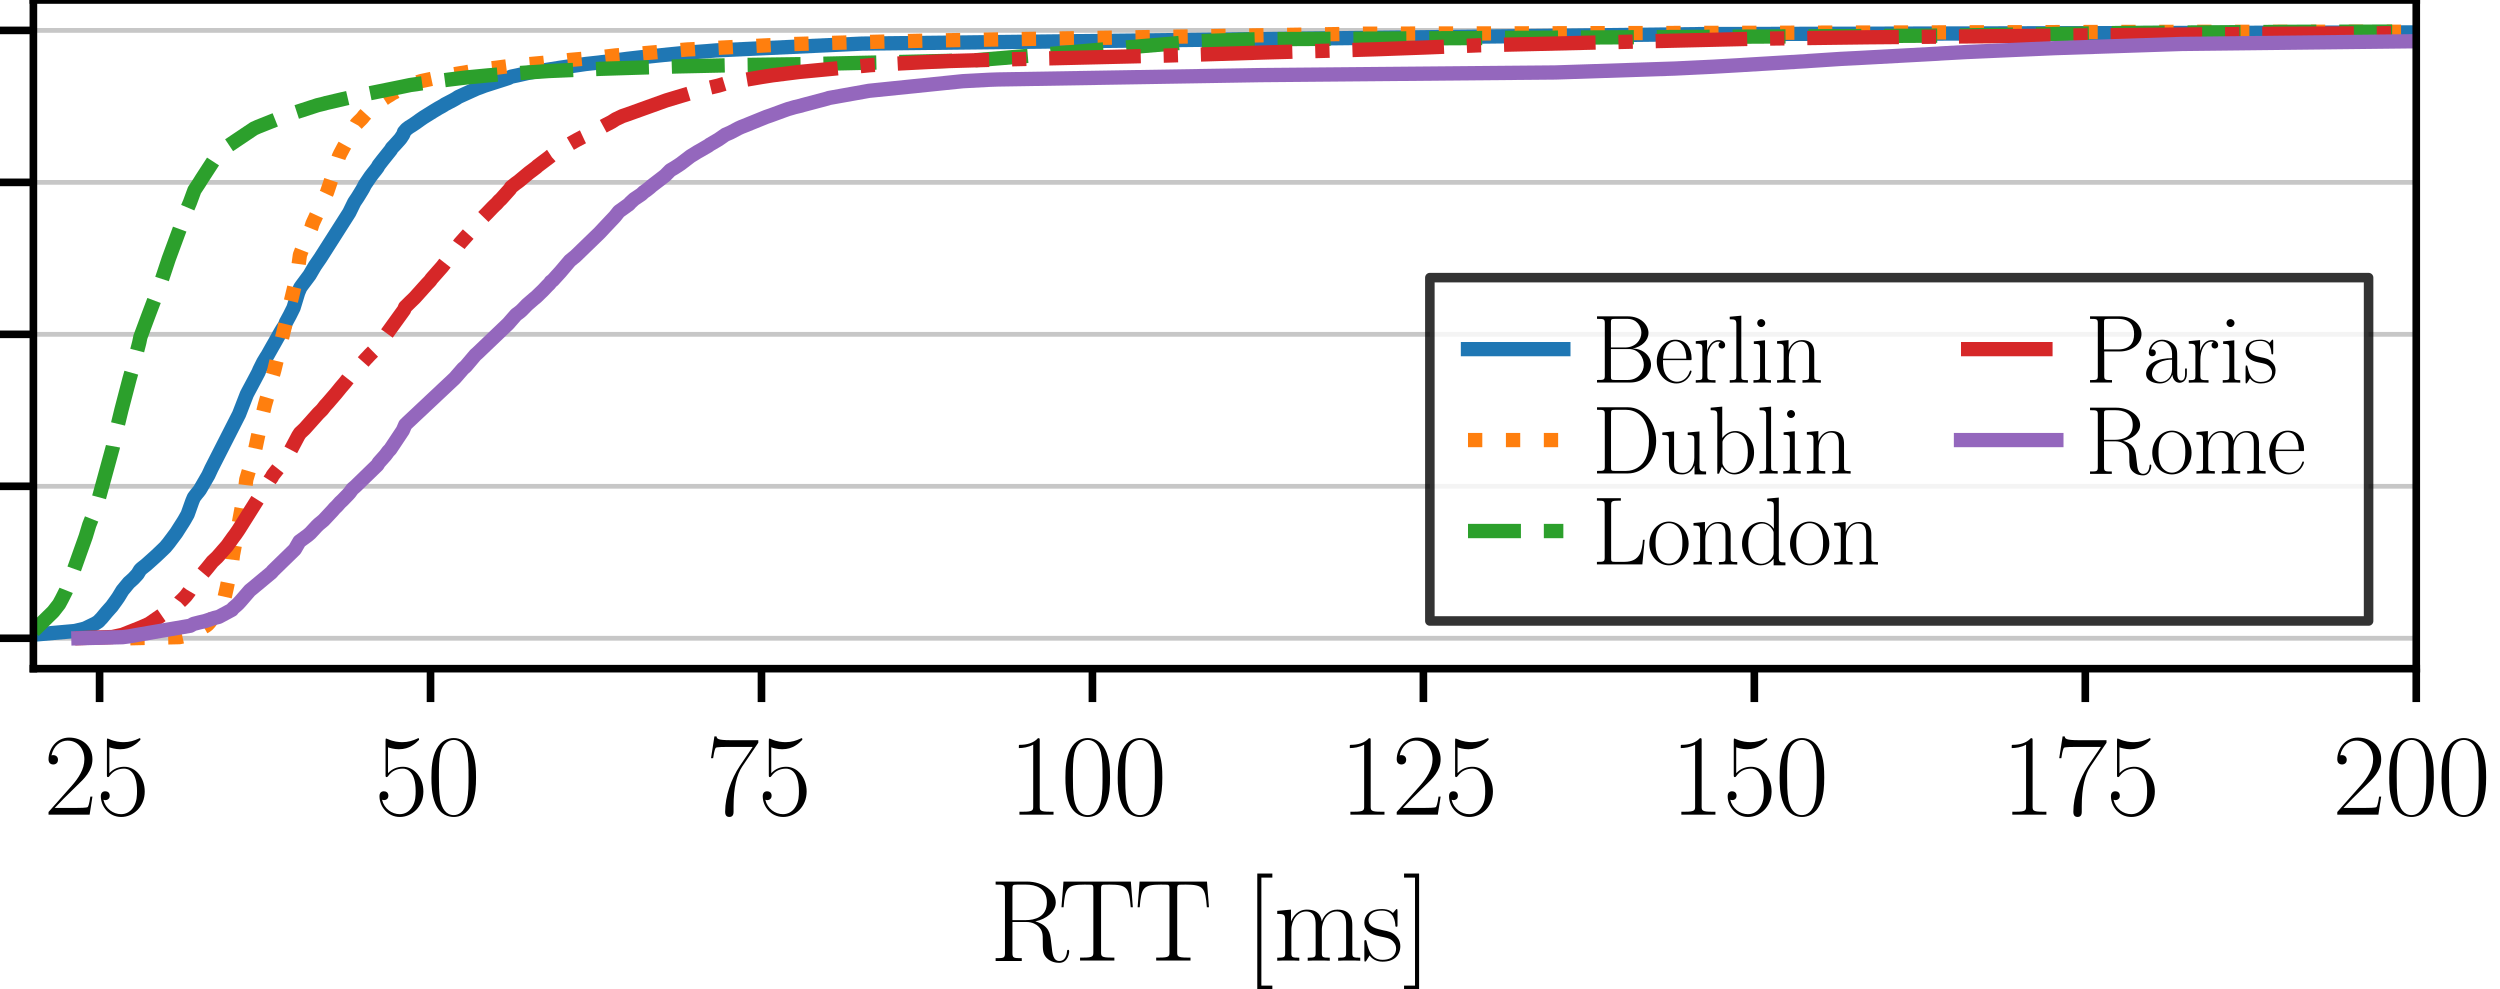 <?xml version="1.0" encoding="utf-8" standalone="no"?>
<!DOCTYPE svg PUBLIC "-//W3C//DTD SVG 1.1//EN"
  "http://www.w3.org/Graphics/SVG/1.1/DTD/svg11.dtd">
<svg xmlns:xlink="http://www.w3.org/1999/xlink" width="262.08pt" height="103.68pt" viewBox="0 0 262.08 103.68" xmlns="http://www.w3.org/2000/svg" version="1.1">
 <defs>
  <style type="text/css">*{stroke-linejoin: round; stroke-linecap: butt}</style>
 </defs>
 <g id="figure_1">
  <g id="patch_1">
   <path d="M 0 103.68 
L 262.08 103.68 
L 262.08 -0 
L 0 -0 
z
" style="fill: #ffffff"/>
  </g>
  <g id="axes_1">
   <g id="patch_2">
    <path d="M 3.5 70.098 
L 253.301 70.098 
L 253.301 -0 
L 3.5 -0 
z
" style="fill: #ffffff"/>
   </g>
   <g id="matplotlib.axis_1">
    <g id="xtick_1">
     <g id="line2d_1">
      <defs>
       <path id="mf7c8089fae" d="M 0 0 
L 0 3.5 
" style="stroke: #000000; stroke-width: 0.8"/>
      </defs>
      <g>
       <use xlink:href="#mf7c8089fae" x="10.439" y="70.098" style="stroke: #000000; stroke-width: 0.8"/>
      </g>
     </g>
     <g id="text_1">
      <!-- 25 -->
      <g transform="translate(4.586 85.4) scale(0.12 -0.12)">
       <defs>
        <path id="CMR17-32" d="M 2669 989 
L 2554 989 
C 2490 536 2438 459 2413 420 
C 2381 369 1920 369 1830 369 
L 602 369 
C 832 619 1280 1072 1824 1597 
C 2214 1967 2669 2402 2669 3035 
C 2669 3790 2067 4224 1395 4224 
C 691 4224 262 3604 262 3030 
C 262 2780 448 2748 525 2748 
C 589 2748 781 2787 781 3010 
C 781 3207 614 3264 525 3264 
C 486 3264 448 3258 422 3245 
C 544 3790 915 4058 1306 4058 
C 1862 4058 2227 3617 2227 3035 
C 2227 2479 1901 2000 1536 1584 
L 262 146 
L 262 0 
L 2515 0 
L 2669 989 
z
" transform="scale(0.016)"/>
        <path id="CMR17-35" d="M 730 3692 
C 794 3666 1056 3584 1325 3584 
C 1920 3584 2246 3911 2432 4100 
C 2432 4157 2432 4192 2394 4192 
C 2387 4192 2374 4192 2323 4163 
C 2099 4058 1837 3973 1517 3973 
C 1325 3973 1037 3999 723 4139 
C 653 4171 640 4171 634 4171 
C 602 4171 595 4164 595 4037 
L 595 2203 
C 595 2089 595 2057 659 2057 
C 691 2057 704 2070 736 2114 
C 941 2401 1222 2522 1542 2522 
C 1766 2522 2246 2382 2246 1289 
C 2246 1085 2246 715 2054 421 
C 1894 159 1645 25 1370 25 
C 947 25 518 320 403 814 
C 429 807 480 795 506 795 
C 589 795 749 840 749 1038 
C 749 1210 627 1280 506 1280 
C 358 1280 262 1190 262 1011 
C 262 454 704 -128 1382 -128 
C 2042 -128 2669 440 2669 1264 
C 2669 2030 2170 2624 1549 2624 
C 1222 2624 947 2503 730 2274 
L 730 3692 
z
" transform="scale(0.016)"/>
       </defs>
       <use xlink:href="#CMR17-32" transform="scale(0.996)"/>
       <use xlink:href="#CMR17-35" transform="translate(45.69 0) scale(0.996)"/>
      </g>
     </g>
    </g>
    <g id="xtick_2">
     <g id="line2d_2">
      <g>
       <use xlink:href="#mf7c8089fae" x="45.133" y="70.098" style="stroke: #000000; stroke-width: 0.8"/>
      </g>
     </g>
     <g id="text_2">
      <!-- 50 -->
      <g transform="translate(39.28 85.4) scale(0.12 -0.12)">
       <defs>
        <path id="CMR17-30" d="M 2688 2025 
C 2688 2416 2682 3080 2413 3591 
C 2176 4039 1798 4198 1466 4198 
C 1158 4198 768 4058 525 3597 
C 269 3118 243 2524 243 2025 
C 243 1661 250 1106 448 619 
C 723 -39 1216 -128 1466 -128 
C 1760 -128 2208 -7 2470 600 
C 2662 1042 2688 1559 2688 2025 
z
M 1466 -26 
C 1056 -26 813 325 723 812 
C 653 1188 653 1738 653 2096 
C 653 2588 653 2997 736 3387 
C 858 3929 1216 4096 1466 4096 
C 1728 4096 2067 3923 2189 3400 
C 2272 3036 2278 2607 2278 2096 
C 2278 1680 2278 1169 2202 792 
C 2067 95 1690 -26 1466 -26 
z
" transform="scale(0.016)"/>
       </defs>
       <use xlink:href="#CMR17-35" transform="scale(0.996)"/>
       <use xlink:href="#CMR17-30" transform="translate(45.69 0) scale(0.996)"/>
      </g>
     </g>
    </g>
    <g id="xtick_3">
     <g id="line2d_3">
      <g>
       <use xlink:href="#mf7c8089fae" x="79.828" y="70.098" style="stroke: #000000; stroke-width: 0.8"/>
      </g>
     </g>
     <g id="text_3">
      <!-- 75 -->
      <g transform="translate(73.975 85.4) scale(0.12 -0.12)">
       <defs>
        <path id="CMR17-37" d="M 2886 3941 
L 2886 4081 
L 1382 4081 
C 634 4081 621 4165 595 4288 
L 480 4288 
L 294 3094 
L 410 3094 
C 429 3215 474 3540 550 3661 
C 589 3712 1062 3712 1171 3712 
L 2579 3712 
L 1869 2661 
C 1395 1954 1069 999 1069 165 
C 1069 89 1069 -128 1299 -128 
C 1530 -128 1530 89 1530 171 
L 1530 465 
C 1530 1508 1709 2196 2003 2636 
L 2886 3941 
z
" transform="scale(0.016)"/>
       </defs>
       <use xlink:href="#CMR17-37" transform="scale(0.996)"/>
       <use xlink:href="#CMR17-35" transform="translate(45.69 0) scale(0.996)"/>
      </g>
     </g>
    </g>
    <g id="xtick_4">
     <g id="line2d_4">
      <g>
       <use xlink:href="#mf7c8089fae" x="114.522" y="70.098" style="stroke: #000000; stroke-width: 0.8"/>
      </g>
     </g>
     <g id="text_4">
      <!-- 100 -->
      <g transform="translate(105.743 85.4) scale(0.12 -0.12)">
       <defs>
        <path id="CMR17-31" d="M 1702 4058 
C 1702 4192 1696 4192 1606 4192 
C 1357 3916 979 3827 621 3827 
C 602 3827 570 3827 563 3808 
C 557 3795 557 3782 557 3648 
C 755 3648 1088 3686 1344 3839 
L 1344 461 
C 1344 236 1331 160 781 160 
L 589 160 
L 589 0 
C 896 0 1216 0 1523 0 
C 1830 0 2150 0 2458 0 
L 2458 160 
L 2266 160 
C 1715 160 1702 230 1702 458 
L 1702 4058 
z
" transform="scale(0.016)"/>
       </defs>
       <use xlink:href="#CMR17-31" transform="scale(0.996)"/>
       <use xlink:href="#CMR17-30" transform="translate(45.69 0) scale(0.996)"/>
       <use xlink:href="#CMR17-30" transform="translate(91.381 0) scale(0.996)"/>
      </g>
     </g>
    </g>
    <g id="xtick_5">
     <g id="line2d_5">
      <g>
       <use xlink:href="#mf7c8089fae" x="149.217" y="70.098" style="stroke: #000000; stroke-width: 0.8"/>
      </g>
     </g>
     <g id="text_5">
      <!-- 125 -->
      <g transform="translate(140.437 85.4) scale(0.12 -0.12)">
       <use xlink:href="#CMR17-31" transform="scale(0.996)"/>
       <use xlink:href="#CMR17-32" transform="translate(45.69 0) scale(0.996)"/>
       <use xlink:href="#CMR17-35" transform="translate(91.381 0) scale(0.996)"/>
      </g>
     </g>
    </g>
    <g id="xtick_6">
     <g id="line2d_6">
      <g>
       <use xlink:href="#mf7c8089fae" x="183.911" y="70.098" style="stroke: #000000; stroke-width: 0.8"/>
      </g>
     </g>
     <g id="text_6">
      <!-- 150 -->
      <g transform="translate(175.132 85.4) scale(0.12 -0.12)">
       <use xlink:href="#CMR17-31" transform="scale(0.996)"/>
       <use xlink:href="#CMR17-35" transform="translate(45.69 0) scale(0.996)"/>
       <use xlink:href="#CMR17-30" transform="translate(91.381 0) scale(0.996)"/>
      </g>
     </g>
    </g>
    <g id="xtick_7">
     <g id="line2d_7">
      <g>
       <use xlink:href="#mf7c8089fae" x="218.606" y="70.098" style="stroke: #000000; stroke-width: 0.8"/>
      </g>
     </g>
     <g id="text_7">
      <!-- 175 -->
      <g transform="translate(209.827 85.4) scale(0.12 -0.12)">
       <use xlink:href="#CMR17-31" transform="scale(0.996)"/>
       <use xlink:href="#CMR17-37" transform="translate(45.69 0) scale(0.996)"/>
       <use xlink:href="#CMR17-35" transform="translate(91.381 0) scale(0.996)"/>
      </g>
     </g>
    </g>
    <g id="xtick_8">
     <g id="line2d_8">
      <g>
       <use xlink:href="#mf7c8089fae" x="253.301" y="70.098" style="stroke: #000000; stroke-width: 0.8"/>
      </g>
     </g>
     <g id="text_8">
      <!-- 200 -->
      <g transform="translate(244.521 85.4) scale(0.12 -0.12)">
       <use xlink:href="#CMR17-32" transform="scale(0.996)"/>
       <use xlink:href="#CMR17-30" transform="translate(45.69 0) scale(0.996)"/>
       <use xlink:href="#CMR17-30" transform="translate(91.381 0) scale(0.996)"/>
      </g>
     </g>
    </g>
    <g id="text_9">
     <!-- RTT [ms] -->
     <g transform="translate(103.737 100.691) scale(0.12 -0.12)">
      <defs>
       <path id="CMR17-52" d="M 2509 2146 
C 3117 2268 3629 2676 3629 3186 
C 3629 3785 2950 4326 2054 4326 
L 333 4326 
L 333 4160 
C 774 4160 845 4160 845 3873 
L 845 415 
C 845 128 774 128 333 128 
L 333 -26 
C 518 -26 851 -26 1050 -26 
C 1248 -26 1581 -26 1766 -26 
L 1766 128 
C 1325 128 1254 128 1254 417 
L 1254 2112 
L 2003 2112 
C 2368 2112 2573 1964 2662 1881 
C 2918 1632 2918 1459 2918 1024 
C 2918 595 2918 377 3110 160 
C 3354 -102 3680 -128 3821 -128 
C 4294 -128 4365 396 4365 503 
C 4365 540 4365 585 4307 585 
C 4256 585 4250 547 4250 522 
C 4218 112 4032 -26 3834 -26 
C 3482 -26 3443 375 3405 764 
C 3386 898 3373 993 3360 1133 
C 3322 1452 3270 1917 2509 2146 
z
M 1984 2214 
L 1254 2214 
L 1254 3913 
C 1254 4129 1267 4160 1523 4160 
L 1990 4160 
C 2522 4160 3142 3977 3142 3190 
C 3142 2372 2464 2214 1984 2214 
z
" transform="scale(0.016)"/>
       <path id="CMR17-54" d="M 3981 4326 
L 288 4326 
L 179 2918 
L 294 2918 
C 378 3976 467 4160 1453 4160 
C 1568 4160 1754 4160 1805 4154 
C 1926 4135 1926 4058 1926 3912 
L 1926 459 
C 1926 230 1907 160 1376 160 
L 1197 160 
L 1197 0 
C 1504 0 1824 0 2138 0 
C 2451 0 2771 0 3078 0 
L 3078 160 
L 2899 160 
C 2368 160 2349 230 2349 459 
L 2349 3912 
C 2349 4052 2349 4129 2464 4154 
C 2515 4160 2701 4160 2816 4160 
C 3795 4160 3891 3976 3974 2918 
L 4090 2918 
L 3981 4326 
z
" transform="scale(0.016)"/>
       <path id="CMR17-5b" d="M 1504 -1600 
L 1504 -1377 
L 902 -1377 
L 902 4544 
L 1504 4544 
L 1504 4767 
L 678 4767 
L 678 -1600 
L 1504 -1600 
z
" transform="scale(0.016)"/>
       <path id="CMR17-6d" d="M 4326 1933 
C 4326 2252 4269 2790 3507 2790 
C 3072 2790 2771 2496 2656 2151 
L 2650 2151 
C 2573 2676 2195 2790 1837 2790 
C 1331 2790 1069 2400 973 2144 
L 966 2144 
L 966 2790 
L 211 2720 
L 211 2554 
C 589 2554 646 2515 646 2208 
L 646 428 
C 646 184 621 153 211 153 
L 211 -13 
C 365 0 646 0 813 0 
C 979 0 1267 0 1421 -13 
L 1421 153 
C 1011 153 986 178 986 428 
L 986 1658 
C 986 2247 1344 2688 1792 2688 
C 2266 2688 2317 2266 2317 1958 
L 2317 428 
C 2317 184 2291 153 1882 153 
L 1882 -13 
C 2035 0 2317 0 2483 0 
C 2650 0 2938 0 3091 -13 
L 3091 153 
C 2682 153 2656 178 2656 428 
L 2656 1658 
C 2656 2247 3014 2688 3462 2688 
C 3936 2688 3987 2266 3987 1958 
L 3987 428 
C 3987 184 3962 153 3552 153 
L 3552 -13 
C 3706 0 3987 0 4154 0 
C 4320 0 4608 0 4762 -13 
L 4762 153 
C 4352 153 4326 178 4326 428 
L 4326 1933 
z
" transform="scale(0.016)"/>
       <path id="CMR17-73" d="M 1978 2697 
C 1978 2813 1971 2819 1933 2819 
C 1907 2819 1901 2813 1824 2717 
C 1805 2691 1747 2626 1728 2601 
C 1523 2819 1235 2819 1126 2819 
C 416 2819 160 2447 160 2076 
C 160 1498 813 1365 998 1325 
C 1402 1243 1542 1217 1677 1101 
C 1760 1025 1901 884 1901 654 
C 1901 384 1747 38 1158 38 
C 602 38 403 460 288 1021 
C 269 1110 269 1117 218 1117 
C 166 1117 160 1110 160 983 
L 160 63 
C 160 -51 166 -58 205 -58 
C 237 -58 243 -51 275 0 
C 314 57 410 211 448 276 
C 576 103 800 -64 1158 -64 
C 1792 -64 2131 283 2131 784 
C 2131 1112 1958 1285 1875 1362 
C 1683 1561 1459 1606 1190 1657 
C 838 1735 390 1825 390 2217 
C 390 2383 480 2737 1126 2737 
C 1811 2737 1850 2094 1862 1888 
C 1869 1856 1901 1849 1920 1849 
C 1978 1849 1978 1869 1978 1978 
L 1978 2697 
z
" transform="scale(0.016)"/>
       <path id="CMR17-5d" d="M 915 4767 
L 90 4767 
L 90 4544 
L 691 4544 
L 691 -1377 
L 90 -1377 
L 90 -1600 
L 915 -1600 
L 915 4767 
z
" transform="scale(0.016)"/>
      </defs>
      <use xlink:href="#CMR17-52" transform="scale(0.996)"/>
      <use xlink:href="#CMR17-54" transform="translate(59.984 0) scale(0.996)"/>
      <use xlink:href="#CMR17-54" transform="translate(126.494 0) scale(0.996)"/>
      <use xlink:href="#CMR17-5b" transform="translate(223.08 0) scale(0.996)"/>
      <use xlink:href="#CMR17-6d" transform="translate(247.951 0) scale(0.996)"/>
      <use xlink:href="#CMR17-73" transform="translate(324.87 0) scale(0.996)"/>
      <use xlink:href="#CMR17-5d" transform="translate(360.672 0) scale(0.996)"/>
     </g>
    </g>
   </g>
   <g id="matplotlib.axis_2">
    <g id="ytick_1">
     <g id="line2d_9">
      <path d="M 3.5 66.912 
L 253.301 66.912 
" clip-path="url(#p12776c5116)" style="fill: none; stroke: #b0b0b0; stroke-opacity: 0.7; stroke-width: 0.5; stroke-linecap: square"/>
     </g>
     <g id="line2d_10">
      <defs>
       <path id="m680a512268" d="M 0 0 
L -3.5 0 
" style="stroke: #000000; stroke-width: 0.8"/>
      </defs>
      <g>
       <use xlink:href="#m680a512268" x="3.5" y="66.912" style="stroke: #000000; stroke-width: 0.8"/>
      </g>
     </g>
    </g>
    <g id="ytick_2">
     <g id="line2d_11">
      <path d="M 3.5 50.98 
L 253.301 50.98 
" clip-path="url(#p12776c5116)" style="fill: none; stroke: #b0b0b0; stroke-opacity: 0.7; stroke-width: 0.5; stroke-linecap: square"/>
     </g>
     <g id="line2d_12">
      <g>
       <use xlink:href="#m680a512268" x="3.5" y="50.98" style="stroke: #000000; stroke-width: 0.8"/>
      </g>
     </g>
    </g>
    <g id="ytick_3">
     <g id="line2d_13">
      <path d="M 3.5 35.049 
L 253.301 35.049 
" clip-path="url(#p12776c5116)" style="fill: none; stroke: #b0b0b0; stroke-opacity: 0.7; stroke-width: 0.5; stroke-linecap: square"/>
     </g>
     <g id="line2d_14">
      <g>
       <use xlink:href="#m680a512268" x="3.5" y="35.049" style="stroke: #000000; stroke-width: 0.8"/>
      </g>
     </g>
    </g>
    <g id="ytick_4">
     <g id="line2d_15">
      <path d="M 3.5 19.118 
L 253.301 19.118 
" clip-path="url(#p12776c5116)" style="fill: none; stroke: #b0b0b0; stroke-opacity: 0.7; stroke-width: 0.5; stroke-linecap: square"/>
     </g>
     <g id="line2d_16">
      <g>
       <use xlink:href="#m680a512268" x="3.5" y="19.118" style="stroke: #000000; stroke-width: 0.8"/>
      </g>
     </g>
    </g>
    <g id="ytick_5">
     <g id="line2d_17">
      <path d="M 3.5 3.186 
L 253.301 3.186 
" clip-path="url(#p12776c5116)" style="fill: none; stroke: #b0b0b0; stroke-opacity: 0.7; stroke-width: 0.5; stroke-linecap: square"/>
     </g>
     <g id="line2d_18">
      <g>
       <use xlink:href="#m680a512268" x="3.5" y="3.186" style="stroke: #000000; stroke-width: 0.8"/>
      </g>
     </g>
    </g>
   </g>
   <g id="line2d_19">
    <path d="M 3.496 66.545 
L 3.643 66.526 
L 7.784 66.157 
L 7.93 66.131 
L 8.633 65.967 
L 8.932 65.881 
L 10.009 65.358 
L 10.35 65.137 
L 10.449 65.015 
L 10.668 64.793 
L 10.97 64.428 
L 11.165 64.193 
L 11.531 63.78 
L 11.714 63.579 
L 12.192 62.917 
L 12.397 62.623 
L 12.841 61.894 
L 13.511 61.083 
L 13.675 60.941 
L 14.018 60.626 
L 14.425 60.181 
L 14.683 59.752 
L 14.837 59.6 
L 15.336 59.203 
L 16.3 58.339 
L 16.652 58.008 
L 17.322 57.365 
L 17.673 56.941 
L 18.47 55.875 
L 19.218 54.702 
L 19.31 54.552 
L 19.669 53.918 
L 20.155 52.552 
L 20.327 52.143 
L 20.57 51.823 
L 20.832 51.504 
L 20.958 51.338 
L 21.841 49.811 
L 22.16 49.121 
L 25.063 43.421 
L 25.871 41.341 
L 25.988 41.114 
L 26.215 40.689 
L 26.293 40.544 
L 26.602 39.965 
L 27.091 39.036 
L 27.207 38.758 
L 27.603 37.963 
L 27.922 37.433 
L 28.029 37.275 
L 28.594 36.271 
L 28.683 36.12 
L 29.399 34.842 
L 29.626 34.462 
L 29.866 34.105 
L 29.98 33.795 
L 30.379 33.058 
L 30.773 32.264 
L 31.26 30.669 
L 31.478 30.157 
L 31.661 29.897 
L 32.456 28.833 
L 32.728 28.365 
L 33.024 27.865 
L 33.575 27.065 
L 36.611 22.293 
L 37.141 21.209 
L 37.499 20.674 
L 37.827 20.138 
L 38.053 19.762 
L 38.256 19.366 
L 38.843 18.498 
L 39.094 18.17 
L 39.366 17.83 
L 39.581 17.543 
L 39.695 17.329 
L 39.82 17.166 
L 40.103 16.8 
L 40.969 15.718 
L 41.082 15.52 
L 41.345 15.245 
L 41.843 14.695 
L 41.989 14.524 
L 42.266 14.105 
L 42.359 13.834 
L 42.606 13.55 
L 42.88 13.339 
L 43.207 13.136 
L 43.608 12.867 
L 44.018 12.571 
L 44.395 12.311 
L 45.464 11.645 
L 45.991 11.328 
L 46.199 11.215 
L 46.52 11.031 
L 46.636 10.948 
L 47.459 10.52 
L 47.669 10.403 
L 47.908 10.263 
L 48.021 10.177 
L 49.526 9.493 
L 49.713 9.411 
L 49.967 9.292 
L 50.313 9.169 
L 50.791 8.985 
L 52.88 8.317 
L 53.316 8.173 
L 53.577 8.038 
L 54.233 7.902 
L 55.313 7.657 
L 55.522 7.61 
L 58.818 7.084 
L 61.394 6.71 
L 62.787 6.558 
L 65.75 6.168 
L 67.269 5.995 
L 71.857 5.53 
L 74.016 5.371 
L 75.075 5.284 
L 90.364 4.572 
L 178.362 3.573 
L 253.815 3.396 
L 253.815 3.396 
" clip-path="url(#p12776c5116)" style="fill: none; stroke: #1f77b4; stroke-width: 1.5; stroke-linecap: square"/>
   </g>
   <g id="line2d_20">
    <path d="M 13.654 66.91 
L 18.817 66.79 
L 20.001 66.522 
L 21.568 65.621 
L 21.767 65.471 
L 21.964 65.252 
L 22.174 64.968 
L 22.334 64.798 
L 22.928 64.258 
L 23.04 63.866 
L 23.546 62.613 
L 23.778 61.578 
L 24.159 59.714 
L 24.315 59.065 
L 24.429 58.118 
L 24.471 57.925 
L 25.703 51.247 
L 25.817 50.269 
L 26.169 49.08 
L 26.365 48.45 
L 26.584 47.7 
L 26.744 47.14 
L 27.292 44.543 
L 27.504 43.561 
L 27.782 42.411 
L 28.479 40.028 
L 28.592 39.385 
L 28.753 38.82 
L 31.154 28.832 
L 31.442 26.727 
L 31.762 25.908 
L 31.868 25.649 
L 32.33 24.621 
L 32.642 23.845 
L 32.756 23.464 
L 32.885 23.18 
L 34.285 20.153 
L 34.736 18.815 
L 34.893 18.258 
L 35.096 17.537 
L 35.416 16.764 
L 35.534 16.389 
L 35.672 16.1 
L 35.885 15.703 
L 35.97 15.537 
L 37.376 12.988 
L 37.599 12.755 
L 37.836 12.526 
L 37.996 12.357 
L 38.145 12.16 
L 38.414 11.865 
L 38.652 11.625 
L 38.955 11.372 
L 39.374 11.042 
L 39.559 10.909 
L 39.685 10.777 
L 39.85 10.632 
L 40.101 10.457 
L 40.282 10.34 
L 40.538 10.162 
L 40.93 9.928 
L 41.155 9.773 
L 41.277 9.719 
L 41.638 9.535 
L 41.95 9.38 
L 42.211 9.216 
L 42.696 8.881 
L 43.582 8.683 
L 44.176 8.498 
L 44.832 8.357 
L 47.225 7.849 
L 50.877 7.232 
L 52.053 7.099 
L 52.379 7.055 
L 53.624 6.892 
L 56.938 6.591 
L 58.95 6.375 
L 59.765 6.28 
L 61.57 6.125 
L 62.549 6.043 
L 64.562 5.807 
L 66.787 5.642 
L 70.076 5.359 
L 70.331 5.326 
L 72.108 5.182 
L 72.674 5.156 
L 73.755 5.089 
L 83.013 4.621 
L 89.344 4.437 
L 97.253 4.255 
L 109.153 4.059 
L 110.072 4.051 
L 142.946 3.532 
L 228.318 3.338 
L 254.688 3.326 
L 254.688 3.326 
" clip-path="url(#p12776c5116)" style="fill: none; stroke-dasharray: 1.5,2.475; stroke-dashoffset: 0; stroke: #ff7f0e; stroke-width: 1.5"/>
   </g>
   <g id="line2d_21">
    <path d="M 3.499 66.178 
L 3.615 66.044 
L 5.576 64.124 
L 6.195 63.33 
L 6.496 62.772 
L 6.901 61.967 
L 7.365 60.8 
L 8.989 56.238 
L 9.354 55.032 
L 10.12 53.107 
L 11.825 46.876 
L 11.94 46.237 
L 12.719 43.009 
L 13.566 39.766 
L 14.01 38.193 
L 14.601 35.9 
L 14.716 35.334 
L 15.51 33.194 
L 16.895 29.526 
L 17.694 27.118 
L 19.577 22.016 
L 19.913 21.22 
L 20.382 19.942 
L 20.915 19.131 
L 21.165 18.727 
L 22.42 16.794 
L 22.853 16.345 
L 23.27 15.907 
L 23.971 15.255 
L 26.622 13.477 
L 27.04 13.289 
L 29.866 12.163 
L 29.98 12.105 
L 33.293 11.027 
L 34.03 10.849 
L 34.145 10.81 
L 37.206 10.096 
L 42.229 9.076 
L 43.003 8.914 
L 46.042 8.478 
L 47.129 8.334 
L 49.007 8.108 
L 51.205 7.898 
L 52.361 7.802 
L 57.521 7.447 
L 63.034 7.212 
L 70.92 6.966 
L 78.113 6.809 
L 85.021 6.712 
L 102.137 6.32 
L 105.219 6.07 
L 125.862 4.316 
L 130.211 4.162 
L 131.979 4.111 
L 204.727 3.727 
L 204.895 3.723 
L 221.35 3.477 
L 222.803 3.457 
L 241.081 3.33 
L 253.42 3.311 
L 253.42 3.311 
" clip-path="url(#p12776c5116)" style="fill: none; stroke-dasharray: 5.55,2.4; stroke-dashoffset: 0; stroke: #2ca02c; stroke-width: 1.5"/>
   </g>
   <g id="line2d_22">
    <path d="M 7.867 66.911 
L 11.778 66.78 
L 12.83 66.552 
L 14.606 65.848 
L 15.173 65.606 
L 15.646 65.388 
L 18.764 63.233 
L 18.878 63.077 
L 19.113 62.859 
L 19.468 62.491 
L 19.836 62.008 
L 19.966 61.789 
L 20.461 60.922 
L 20.969 60.453 
L 21.758 59.514 
L 22.278 58.868 
L 22.768 58.411 
L 23.8 57.231 
L 24.053 56.877 
L 24.468 56.299 
L 24.671 56.033 
L 24.997 55.558 
L 28.362 50.209 
L 28.479 50.056 
L 28.592 49.83 
L 29.143 49.129 
L 29.371 48.8 
L 29.486 48.646 
L 29.753 48.31 
L 29.912 47.995 
L 30.183 47.649 
L 30.362 47.398 
L 31.267 45.689 
L 31.454 45.399 
L 31.93 44.953 
L 33.162 43.575 
L 33.366 43.347 
L 33.77 42.947 
L 34.12 42.499 
L 34.284 42.329 
L 35.223 41.241 
L 35.73 40.617 
L 36.154 40.123 
L 36.497 39.688 
L 36.789 39.244 
L 37.133 38.807 
L 37.33 38.625 
L 37.861 38.141 
L 38.061 37.957 
L 38.346 37.636 
L 38.605 37.367 
L 38.754 37.202 
L 39.296 36.668 
L 39.581 36.367 
L 39.696 36.162 
L 42.356 32.481 
L 42.472 32.193 
L 43.018 31.654 
L 43.461 31.228 
L 44.748 29.795 
L 45.106 29.417 
L 45.233 29.229 
L 46.337 27.979 
L 46.901 27.258 
L 47.083 27.045 
L 47.414 26.636 
L 47.808 26.089 
L 48.231 25.495 
L 49.456 24.124 
L 49.71 23.764 
L 49.962 23.466 
L 50.21 23.22 
L 50.84 22.57 
L 51.016 22.396 
L 51.671 21.713 
L 51.849 21.538 
L 52.045 21.363 
L 52.319 21.051 
L 52.515 20.877 
L 53.459 19.822 
L 53.574 19.628 
L 53.824 19.428 
L 54.075 19.227 
L 54.279 19.083 
L 54.484 18.921 
L 55.461 18.108 
L 55.742 17.899 
L 55.98 17.717 
L 56.234 17.526 
L 56.348 17.412 
L 57.622 16.452 
L 57.736 16.349 
L 58.091 16.115 
L 58.657 15.71 
L 60.149 14.855 
L 60.481 14.669 
L 61.085 14.352 
L 61.759 14.039 
L 62.327 13.734 
L 63.463 13.115 
L 64.097 12.788 
L 64.542 12.504 
L 65.237 12.173 
L 65.724 12.008 
L 69.711 10.574 
L 69.876 10.515 
L 73.795 9.336 
L 75.319 8.973 
L 75.544 8.906 
L 75.998 8.77 
L 76.801 8.621 
L 78.165 8.359 
L 78.88 8.239 
L 79.828 8.076 
L 80.083 8.036 
L 80.985 7.895 
L 83.791 7.543 
L 91.23 6.834 
L 93.646 6.69 
L 93.858 6.677 
L 97.017 6.514 
L 99.344 6.405 
L 105.112 6.236 
L 122.046 5.831 
L 122.409 5.822 
L 127.012 5.677 
L 127.833 5.651 
L 132.929 5.49 
L 139.503 5.31 
L 144.34 5.163 
L 149.221 4.987 
L 150.097 4.952 
L 155.043 4.75 
L 184.07 4.06 
L 195.794 3.909 
L 237.342 3.546 
L 253.352 3.468 
L 253.352 3.468 
" clip-path="url(#p12776c5116)" style="fill: none; stroke-dasharray: 9.6,2.4,1.5,2.4; stroke-dashoffset: 0; stroke: #d62728; stroke-width: 1.5"/>
   </g>
   <g id="line2d_23">
    <path d="M 8.221 66.911 
L 12.854 66.797 
L 13.514 66.712 
L 14.619 66.517 
L 19.952 65.597 
L 20.284 65.407 
L 20.882 65.254 
L 21.491 65.112 
L 22.479 64.778 
L 22.922 64.671 
L 23.057 64.602 
L 24.315 63.926 
L 24.429 63.768 
L 24.8 63.449 
L 24.965 63.297 
L 25.287 62.942 
L 26.186 61.901 
L 26.379 61.744 
L 28.298 60.15 
L 28.477 59.997 
L 28.595 59.847 
L 30.905 57.598 
L 31.394 56.757 
L 32.235 56.142 
L 32.535 55.884 
L 33.187 55.181 
L 33.422 54.953 
L 33.766 54.669 
L 33.927 54.533 
L 34.869 53.527 
L 35.076 53.285 
L 35.316 53.055 
L 35.649 52.679 
L 35.905 52.441 
L 36.463 51.867 
L 36.646 51.662 
L 36.944 51.26 
L 37.24 51.004 
L 39.58 48.732 
L 39.696 48.516 
L 40.401 47.726 
L 40.698 47.325 
L 40.91 47.106 
L 42.229 45.124 
L 42.488 44.528 
L 42.717 44.302 
L 47.67 39.65 
L 48.542 38.648 
L 48.832 38.395 
L 49.842 37.202 
L 50.042 37.026 
L 53.269 33.942 
L 54.108 32.985 
L 54.337 32.819 
L 54.562 32.64 
L 54.709 32.507 
L 55.26 31.942 
L 55.984 31.315 
L 56.211 31.132 
L 56.671 30.685 
L 56.88 30.486 
L 57.086 30.271 
L 57.39 29.949 
L 57.622 29.722 
L 57.736 29.544 
L 57.952 29.382 
L 58.742 28.514 
L 59.748 27.329 
L 60.078 27.058 
L 60.305 26.877 
L 62.846 24.417 
L 63.477 23.743 
L 64.474 22.687 
L 64.884 22.17 
L 65.667 21.608 
L 65.949 21.402 
L 66.063 21.262 
L 66.48 20.878 
L 67.037 20.505 
L 67.238 20.369 
L 67.488 20.134 
L 67.763 19.946 
L 68.126 19.659 
L 68.304 19.496 
L 69.363 18.684 
L 69.736 18.393 
L 70.272 17.85 
L 70.735 17.577 
L 71.344 17.178 
L 72.385 16.382 
L 73.122 15.926 
L 73.354 15.797 
L 74.275 15.263 
L 74.389 15.17 
L 75.326 14.622 
L 76.035 14.127 
L 76.578 13.891 
L 77.428 13.442 
L 77.746 13.297 
L 77.891 13.244 
L 80.336 12.252 
L 80.779 12.101 
L 82.151 11.598 
L 82.603 11.436 
L 83.328 11.226 
L 83.987 11.071 
L 84.111 11.028 
L 86.765 10.323 
L 86.879 10.275 
L 90.922 9.552 
L 91.109 9.519 
L 100.939 8.511 
L 103.677 8.364 
L 104.61 8.331 
L 132.12 7.874 
L 163.035 7.597 
L 175.56 7.187 
L 179.566 6.994 
L 182.604 6.819 
L 182.749 6.808 
L 186.3 6.596 
L 189.457 6.408 
L 189.614 6.394 
L 192.97 6.175 
L 194.725 6.087 
L 203.178 5.626 
L 203.471 5.602 
L 206.116 5.456 
L 208.432 5.354 
L 211.924 5.199 
L 215.378 5.048 
L 228.702 4.607 
L 253.355 4.322 
L 253.355 4.322 
" clip-path="url(#p12776c5116)" style="fill: none; stroke: #9467bd; stroke-width: 1.5; stroke-linecap: square"/>
   </g>
   <g id="patch_3">
    <path d="M 3.5 70.098 
L 3.5 -0 
" style="fill: none; stroke: #000000; stroke-width: 0.8; stroke-linejoin: miter; stroke-linecap: square"/>
   </g>
   <g id="patch_4">
    <path d="M 253.301 70.098 
L 253.301 -0 
" style="fill: none; stroke: #000000; stroke-width: 0.8; stroke-linejoin: miter; stroke-linecap: square"/>
   </g>
   <g id="patch_5">
    <path d="M 3.5 70.098 
L 253.301 70.098 
" style="fill: none; stroke: #000000; stroke-width: 0.8; stroke-linejoin: miter; stroke-linecap: square"/>
   </g>
   <g id="patch_6">
    <path d="M 3.5 -0 
L 253.301 -0 
" style="fill: none; stroke: #000000; stroke-width: 0.8; stroke-linejoin: miter; stroke-linecap: square"/>
   </g>
   <g id="legend_1">
    <g id="patch_7">
     <path d="M 149.895 65.1 
L 248.303 65.1 
L 248.303 29.103 
L 149.895 29.103 
z
" style="fill: #ffffff; opacity: 0.8; stroke: #000000; stroke-linejoin: miter"/>
    </g>
    <g id="line2d_24">
     <path d="M 153.893 36.6 
L 158.891 36.6 
L 163.889 36.6 
" style="fill: none; stroke: #1f77b4; stroke-width: 1.5; stroke-linecap: square"/>
    </g>
    <g id="text_10">
     <!-- Berlin -->
     <g transform="translate(166.888 40.099) scale(0.1 -0.1)">
      <defs>
       <path id="CMR17-42" d="M 333 4352 
L 333 4186 
C 774 4186 845 4186 845 3900 
L 845 452 
C 845 166 774 166 333 166 
L 333 0 
L 2534 0 
C 3354 0 3885 583 3885 1164 
C 3885 1741 3360 2233 2675 2233 
C 3290 2356 3718 2771 3718 3264 
C 3718 3802 3194 4352 2368 4352 
L 333 4352 
z
M 1248 2304 
L 1248 3937 
C 1248 4155 1261 4186 1517 4186 
L 2336 4186 
C 2970 4186 3251 3674 3251 3277 
C 3251 2791 2861 2304 2170 2304 
L 1248 2304 
z
M 1517 166 
C 1261 166 1248 197 1248 413 
L 1248 2202 
L 2432 2202 
C 3091 2202 3411 1625 3411 1162 
C 3411 699 3046 166 2349 166 
L 1517 166 
z
" transform="scale(0.016)"/>
       <path id="CMR17-65" d="M 2438 1472 
C 2464 1498 2464 1511 2464 1576 
C 2464 2238 2118 2816 1389 2816 
C 710 2816 173 2169 173 1383 
C 173 551 781 -64 1459 -64 
C 2176 -64 2458 607 2458 740 
C 2458 784 2419 784 2406 784 
C 2362 784 2355 771 2330 696 
C 2189 265 1837 51 1504 51 
C 1229 51 954 203 781 480 
C 582 803 582 1176 582 1472 
L 2438 1472 
z
M 589 1568 
C 634 2505 1126 2714 1382 2714 
C 1818 2714 2112 2297 2118 1568 
L 589 1568 
z
" transform="scale(0.016)"/>
       <path id="CMR17-72" d="M 960 1497 
C 960 2112 1222 2688 1702 2688 
C 1747 2688 1792 2682 1837 2662 
C 1837 2662 1696 2617 1696 2452 
C 1696 2298 1818 2234 1914 2234 
C 1990 2234 2131 2279 2131 2458 
C 2131 2663 1926 2790 1709 2790 
C 1222 2790 1011 2317 947 2093 
L 941 2093 
L 941 2790 
L 198 2720 
L 198 2554 
C 576 2554 634 2515 634 2208 
L 634 428 
C 634 184 608 153 198 153 
L 198 -13 
C 352 0 646 0 813 0 
C 998 0 1325 0 1498 -13 
L 1498 153 
C 1037 153 960 153 960 440 
L 960 1497 
z
" transform="scale(0.016)"/>
       <path id="CMR17-6c" d="M 979 4396 
L 218 4326 
L 218 4160 
C 595 4160 653 4122 653 3817 
L 653 426 
C 653 184 627 153 218 153 
L 218 -13 
C 371 0 653 0 813 0 
C 979 0 1261 0 1414 -13 
L 1414 153 
C 1005 153 979 178 979 426 
L 979 4396 
z
" transform="scale(0.016)"/>
       <path id="CMR17-69" d="M 992 3909 
C 992 4049 877 4170 730 4170 
C 589 4170 467 4056 467 3909 
C 467 3769 582 3648 730 3648 
C 870 3648 992 3763 992 3909 
z
M 243 2706 
L 243 2541 
C 602 2541 653 2502 653 2197 
L 653 427 
C 653 184 627 153 218 153 
L 218 -13 
C 371 0 646 0 806 0 
C 960 0 1222 0 1370 -13 
L 1370 153 
C 992 153 979 191 979 420 
L 979 2776 
L 243 2706 
z
" transform="scale(0.016)"/>
       <path id="CMR17-6e" d="M 2656 1933 
C 2656 2259 2592 2790 1837 2790 
C 1331 2790 1069 2400 973 2144 
L 966 2144 
L 966 2790 
L 211 2720 
L 211 2554 
C 589 2554 646 2515 646 2208 
L 646 428 
C 646 184 621 153 211 153 
L 211 -13 
C 365 0 646 0 813 0 
C 979 0 1267 0 1421 -13 
L 1421 153 
C 1011 153 986 178 986 428 
L 986 1658 
C 986 2247 1344 2688 1792 2688 
C 2266 2688 2317 2266 2317 1958 
L 2317 428 
C 2317 184 2291 153 1882 153 
L 1882 -13 
C 2035 0 2317 0 2483 0 
C 2650 0 2938 0 3091 -13 
L 3091 153 
C 2682 153 2656 178 2656 428 
L 2656 1933 
z
" transform="scale(0.016)"/>
      </defs>
      <use xlink:href="#CMR17-42" transform="scale(0.996)"/>
      <use xlink:href="#CMR17-65" transform="translate(65.189 0) scale(0.996)"/>
      <use xlink:href="#CMR17-72" transform="translate(105.674 0) scale(0.996)"/>
      <use xlink:href="#CMR17-6c" transform="translate(140.955 0) scale(0.996)"/>
      <use xlink:href="#CMR17-69" transform="translate(165.826 0) scale(0.996)"/>
      <use xlink:href="#CMR17-6e" transform="translate(190.697 0) scale(0.996)"/>
     </g>
    </g>
    <g id="line2d_25">
     <path d="M 153.893 46.133 
L 158.891 46.133 
L 163.889 46.133 
" style="fill: none; stroke-dasharray: 1.5,2.475; stroke-dashoffset: 0; stroke: #ff7f0e; stroke-width: 1.5"/>
    </g>
    <g id="text_11">
     <!-- Dublin -->
     <g transform="translate(166.888 49.632) scale(0.1 -0.1)">
      <defs>
       <path id="CMR17-44" d="M 333 4352 
L 333 4186 
C 774 4186 845 4186 845 3900 
L 845 452 
C 845 166 774 166 333 166 
L 333 0 
L 2368 0 
C 3398 0 4224 943 4224 2141 
C 4224 3346 3411 4352 2368 4352 
L 333 4352 
z
M 1523 166 
C 1267 166 1254 197 1254 414 
L 1254 3938 
C 1254 4155 1267 4186 1523 4186 
L 2240 4186 
C 2771 4186 3750 3874 3750 2141 
C 3750 1242 3488 879 3366 707 
C 3213 510 2848 166 2240 166 
L 1523 166 
z
" transform="scale(0.016)"/>
       <path id="CMR17-75" d="M 1882 2693 
L 1882 2528 
C 2259 2528 2317 2489 2317 2186 
L 2317 1032 
C 2317 500 2029 38 1555 38 
C 1030 38 986 348 986 678 
L 986 2763 
L 211 2693 
L 211 2528 
C 467 2528 640 2528 646 2274 
L 646 1058 
C 646 633 646 361 813 183 
C 896 101 1056 -64 1517 -64 
C 2061 -64 2272 377 2323 506 
L 2330 506 
L 2330 -63 
L 3091 -63 
L 3091 128 
C 2714 128 2656 166 2656 473 
L 2656 2763 
L 1882 2693 
z
" transform="scale(0.016)"/>
       <path id="CMR17-62" d="M 960 4396 
L 198 4326 
L 198 4160 
C 576 4160 634 4122 634 3817 
L 634 -13 
L 749 -13 
L 934 441 
C 1120 141 1395 -64 1766 -64 
C 2406 -64 3053 500 3053 1370 
C 3053 2188 2477 2790 1830 2790 
C 1434 2790 1152 2579 960 2330 
L 960 4396 
z
M 973 2004 
C 973 2118 973 2138 1062 2272 
C 1312 2657 1670 2688 1792 2688 
C 1984 2688 2643 2585 2643 1376 
C 2643 108 1888 38 1734 38 
C 1536 38 1248 114 1043 486 
C 973 608 973 621 973 735 
L 973 2004 
z
" transform="scale(0.016)"/>
      </defs>
      <use xlink:href="#CMR17-44" transform="scale(0.996)"/>
      <use xlink:href="#CMR17-75" transform="translate(70.394 0) scale(0.996)"/>
      <use xlink:href="#CMR17-62" transform="translate(121.289 0) scale(0.996)"/>
      <use xlink:href="#CMR17-6c" transform="translate(172.184 0) scale(0.996)"/>
      <use xlink:href="#CMR17-69" transform="translate(197.055 0) scale(0.996)"/>
      <use xlink:href="#CMR17-6e" transform="translate(221.926 0) scale(0.996)"/>
     </g>
    </g>
    <g id="line2d_26">
     <path d="M 153.893 55.667 
L 158.891 55.667 
L 163.889 55.667 
" style="fill: none; stroke-dasharray: 5.55,2.4; stroke-dashoffset: 0; stroke: #2ca02c; stroke-width: 1.5"/>
    </g>
    <g id="text_12">
     <!-- London -->
     <g transform="translate(166.888 59.165) scale(0.1 -0.1)">
      <defs>
       <path id="CMR17-4c" d="M 3469 1615 
L 3354 1615 
C 3302 983 3219 166 2125 166 
L 1530 166 
C 1274 166 1261 197 1261 414 
L 1261 3898 
C 1261 4129 1274 4192 1760 4192 
L 1901 4192 
L 1901 4352 
C 1638 4352 1331 4352 1069 4352 
C 870 4352 512 4352 326 4352 
L 326 4192 
C 768 4192 838 4192 838 3905 
L 838 452 
C 838 166 768 166 326 166 
L 326 0 
L 3315 0 
L 3469 1615 
z
" transform="scale(0.016)"/>
       <path id="CMR17-6f" d="M 2758 1356 
C 2758 2176 2163 2816 1466 2816 
C 768 2816 173 2176 173 1356 
C 173 551 768 -64 1466 -64 
C 2163 -64 2758 551 2758 1356 
z
M 1466 51 
C 1165 51 909 230 762 480 
C 602 767 582 1126 582 1408 
C 582 1677 595 2010 762 2298 
C 890 2509 1139 2714 1466 2714 
C 1754 2714 1997 2554 2150 2330 
C 2349 2029 2349 1607 2349 1408 
C 2349 1158 2336 775 2163 467 
C 1984 173 1709 51 1466 51 
z
" transform="scale(0.016)"/>
       <path id="CMR17-64" d="M 1869 4326 
L 1869 4160 
C 2246 4160 2304 4122 2304 3820 
L 2304 2345 
C 2278 2377 2016 2790 1498 2790 
C 845 2790 211 2208 211 1364 
C 211 525 806 -64 1434 -64 
C 1978 -64 2259 337 2291 380 
L 2291 -63 
L 3066 -63 
L 3066 128 
C 2688 128 2630 166 2630 473 
L 2630 4396 
L 1869 4326 
z
M 2291 755 
C 2291 563 2176 390 2029 262 
C 1811 70 1594 38 1472 38 
C 1286 38 621 134 621 1356 
C 621 2612 1363 2688 1530 2688 
C 1824 2688 2061 2522 2208 2291 
C 2291 2157 2291 2138 2291 2023 
L 2291 755 
z
" transform="scale(0.016)"/>
      </defs>
      <use xlink:href="#CMR17-4c" transform="scale(0.996)"/>
      <use xlink:href="#CMR17-6f" transform="translate(57.381 0) scale(0.996)"/>
      <use xlink:href="#CMR17-6e" transform="translate(103.072 0) scale(0.996)"/>
      <use xlink:href="#CMR17-64" transform="translate(153.967 0) scale(0.996)"/>
      <use xlink:href="#CMR17-6f" transform="translate(204.863 0) scale(0.996)"/>
      <use xlink:href="#CMR17-6e" transform="translate(250.553 0) scale(0.996)"/>
     </g>
    </g>
    <g id="line2d_27">
     <path d="M 205.576 36.6 
L 210.574 36.6 
L 215.572 36.6 
" style="fill: none; stroke-dasharray: 9.6,2.4,1.5,2.4; stroke-dashoffset: 0; stroke: #d62728; stroke-width: 1.5"/>
    </g>
    <g id="text_13">
     <!-- Paris -->
     <g transform="translate(218.571 40.099) scale(0.1 -0.1)">
      <defs>
       <path id="CMR17-50" d="M 1267 2042 
L 2291 2042 
C 3117 2042 3718 2578 3718 3184 
C 3718 3791 3130 4352 2291 4352 
L 333 4352 
L 333 4186 
C 774 4186 845 4186 845 3899 
L 845 446 
C 845 160 774 160 333 160 
L 333 0 
C 518 0 858 0 1056 0 
C 1254 0 1594 0 1779 0 
L 1779 160 
C 1338 160 1267 160 1267 446 
L 1267 2042 
z
M 1254 2176 
L 1254 3938 
C 1254 4155 1267 4186 1523 4186 
L 2170 4186 
C 2995 4186 3232 3714 3232 3184 
C 3232 2604 2950 2176 2170 2176 
L 1254 2176 
z
" transform="scale(0.016)"/>
       <path id="CMR17-61" d="M 2304 1653 
C 2304 2072 2304 2294 2035 2543 
C 1798 2752 1523 2816 1306 2816 
C 800 2816 435 2407 435 1971 
C 435 1728 627 1728 666 1728 
C 749 1728 896 1778 896 1954 
C 896 2112 774 2181 666 2181 
C 640 2181 608 2174 589 2168 
C 723 2592 1069 2714 1293 2714 
C 1613 2714 1965 2429 1965 1885 
L 1965 1600 
C 1587 1600 1133 1549 774 1357 
C 371 1133 256 813 256 570 
C 256 77 832 -64 1171 -64 
C 1523 -64 1850 139 1990 511 
C 2003 233 2182 -18 2464 -18 
C 2598 -18 2938 70 2938 567 
L 2938 920 
L 2822 920 
L 2822 562 
C 2822 178 2650 128 2566 128 
C 2304 128 2304 458 2304 738 
L 2304 1653 
z
M 1965 870 
C 1965 317 1568 38 1216 38 
C 896 38 646 275 646 570 
C 646 761 730 1100 1101 1305 
C 1408 1478 1760 1504 1965 1504 
L 1965 870 
z
" transform="scale(0.016)"/>
      </defs>
      <use xlink:href="#CMR17-50" transform="scale(0.996)"/>
      <use xlink:href="#CMR17-61" transform="translate(59.984 0) scale(0.996)"/>
      <use xlink:href="#CMR17-72" transform="translate(105.674 0) scale(0.996)"/>
      <use xlink:href="#CMR17-69" transform="translate(140.955 0) scale(0.996)"/>
      <use xlink:href="#CMR17-73" transform="translate(165.826 0) scale(0.996)"/>
     </g>
    </g>
    <g id="line2d_28">
     <path d="M 205.576 46.133 
L 210.574 46.133 
L 215.572 46.133 
" style="fill: none; stroke: #9467bd; stroke-width: 1.5; stroke-linecap: square"/>
    </g>
    <g id="text_14">
     <!-- Rome -->
     <g transform="translate(218.571 49.632) scale(0.1 -0.1)">
      <use xlink:href="#CMR17-52" transform="scale(0.996)"/>
      <use xlink:href="#CMR17-6f" transform="translate(67.791 0) scale(0.996)"/>
      <use xlink:href="#CMR17-6d" transform="translate(113.482 0) scale(0.996)"/>
      <use xlink:href="#CMR17-65" transform="translate(190.401 0) scale(0.996)"/>
     </g>
    </g>
   </g>
  </g>
 </g>
 <defs>
  <clipPath id="p12776c5116">
   <rect x="3.5" y="-0" width="249.801" height="70.098"/>
  </clipPath>
 </defs>
</svg>
